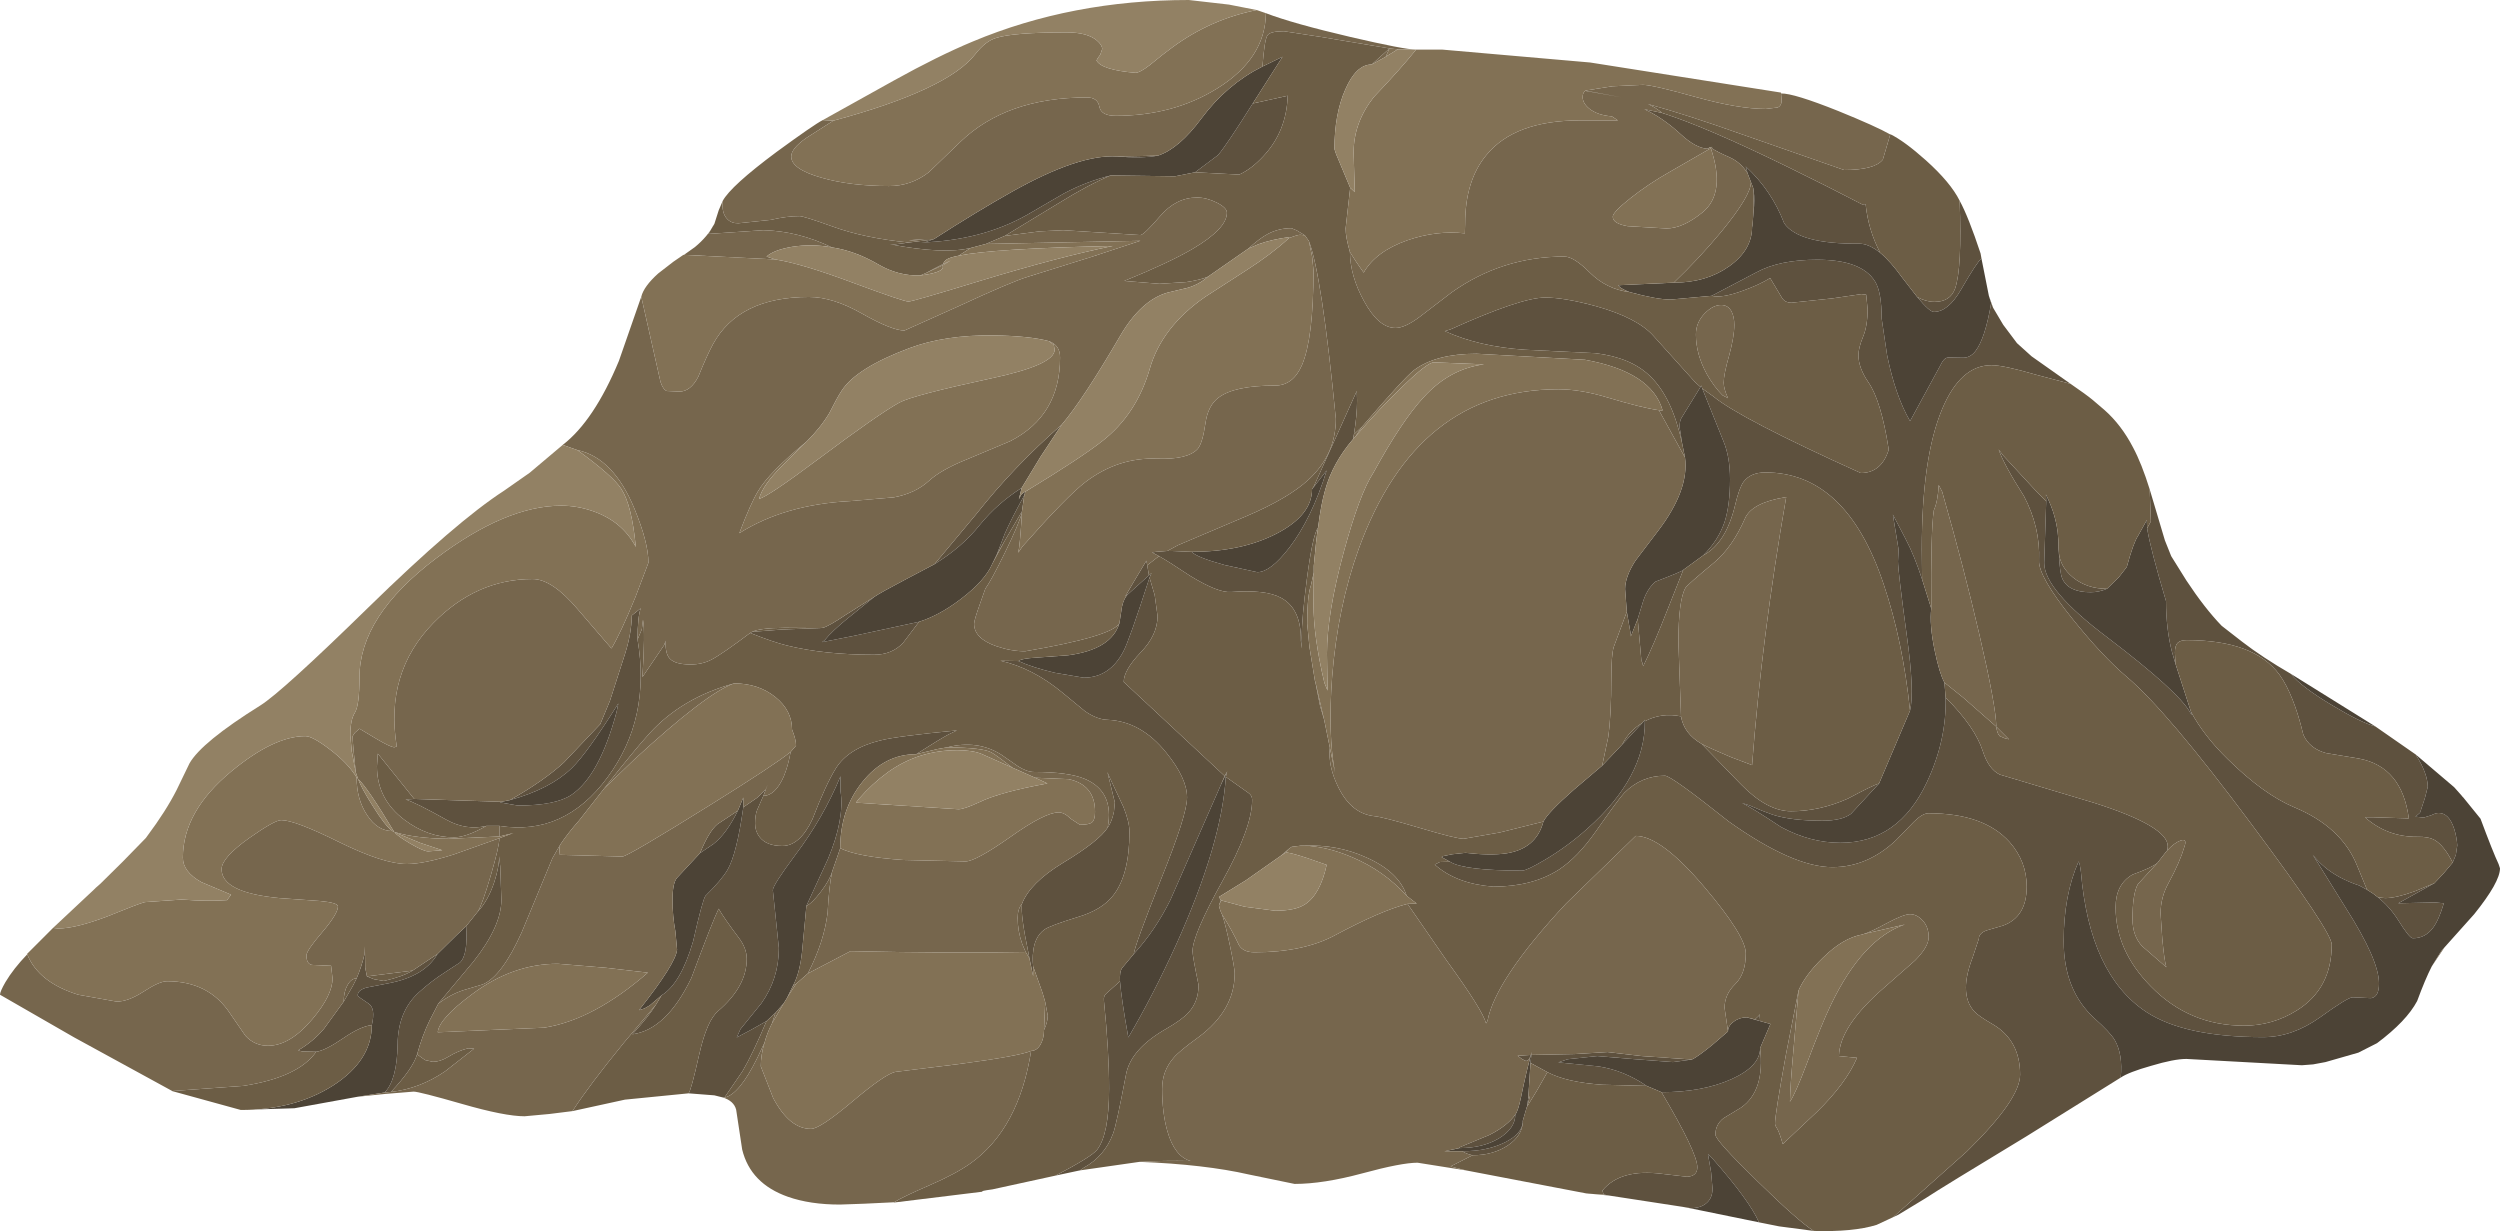 <?xml version="1.0" encoding="UTF-8" standalone="no"?>
<svg xmlns:xlink="http://www.w3.org/1999/xlink" height="214.75px" width="436.05px" xmlns="http://www.w3.org/2000/svg">
  <g transform="matrix(1.0, 0.0, 0.0, 1.0, 0.0, 0.0)">
    <use height="214.75" transform="matrix(1.0, 0.0, 0.0, 1.0, 0.0, 0.0)" width="436.05" xlink:href="#shape0"/>
  </g>
  <defs>
    <g id="shape0" transform="matrix(1.0, 0.0, 0.0, 1.0, 0.0, 0.0)">
      <path d="M414.3 126.7 L421.35 131.6 Q423.45 134.95 423.45 137.25 L422.95 139.2 422.1 141.75 421.3 142.45 422.75 142.6 424.05 142.2 Q424.85 141.8 425.35 141.8 427.15 141.8 428.05 144.55 428.5 145.95 428.6 147.45 L428.35 149.1 427.8 150.45 Q426.3 147.5 424.7 146.55 423.6 145.9 421.6 145.95 416.4 146.0 412.5 142.55 L414.0 142.55 420.15 142.75 Q418.95 133.7 411.4 132.3 L405.7 131.35 Q402.8 130.55 401.75 128.15 400.05 121.1 397.6 117.7 393.2 111.65 381.4 111.65 380.3 111.65 379.8 112.15 379.35 112.65 379.35 113.8 L379.45 115.8 378.85 113.75 Q377.8 109.75 377.8 104.85 375.05 95.65 374.5 92.15 L375.15 90.95 374.95 85.35 377.6 94.25 378.7 97.0 381.35 101.25 Q384.55 106.1 387.5 109.15 L391.1 111.95 Q394.6 114.65 399.6 117.55 401.3 119.75 406.75 123.0 411.8 126.05 414.3 126.7 M369.9 187.95 L353.45 198.2 Q338.65 207.15 335.85 209.0 L331.15 211.85 330.2 212.3 343.05 200.85 Q352.35 191.75 352.35 187.45 352.35 181.5 347.65 178.7 345.05 177.2 344.4 176.45 342.9 174.9 342.9 172.25 342.9 170.05 344.05 167.05 L345.15 163.75 Q345.15 162.8 346.45 162.3 L349.35 161.45 Q353.5 159.95 353.5 154.65 353.5 150.25 350.5 146.85 346.0 141.85 336.35 141.85 335.35 141.85 333.85 143.3 L330.7 146.55 Q325.7 151.25 319.6 151.25 312.75 151.25 301.55 143.3 291.5 135.3 290.4 135.3 286.3 135.3 283.3 138.3 282.35 139.3 278.35 145.0 275.2 149.5 271.95 151.65 267.3 154.65 260.45 154.65 254.0 154.15 250.25 150.8 L251.15 150.35 252.9 150.3 Q255.3 151.85 265.5 151.85 266.3 151.85 269.5 149.95 273.45 147.6 276.85 144.55 286.95 135.6 286.9 125.8 289.8 124.25 293.2 124.95 293.7 127.95 296.8 129.75 L303.7 136.85 Q308.25 141.5 312.4 141.5 317.35 141.5 322.3 139.3 326.7 136.95 327.75 136.65 L322.85 141.95 Q321.25 143.15 317.85 143.15 312.45 143.15 309.2 142.1 307.45 141.5 305.2 140.5 L303.85 140.05 Q305.75 141.0 310.65 144.25 315.75 147.0 321.0 147.0 331.15 147.0 336.1 136.4 339.55 129.05 339.35 121.65 344.5 126.8 345.85 131.05 346.85 134.15 348.8 135.1 L365.15 140.0 Q378.1 144.1 378.1 147.6 L378.05 148.3 377.9 148.45 376.3 150.5 Q375.4 151.3 371.95 152.55 369.0 154.25 369.0 158.25 369.0 165.8 375.15 172.05 381.85 178.9 391.4 178.9 396.35 178.9 400.6 176.25 406.7 172.45 406.7 164.75 406.7 162.5 392.7 143.75 378.05 124.05 370.95 118.05 366.65 114.4 361.45 107.9 355.5 100.5 355.65 97.75 355.9 92.0 353.0 86.5 349.55 81.1 348.6 78.4 L349.4 79.45 354.9 85.4 356.9 87.45 356.55 98.2 Q356.55 102.9 367.6 111.2 380.1 120.7 382.05 124.35 L382.3 124.7 382.15 124.15 Q384.4 128.35 388.55 132.4 394.8 138.55 400.15 140.8 408.45 144.25 411.15 151.05 L412.8 155.05 412.95 155.25 411.5 154.45 Q409.8 153.9 408.1 153.0 405.25 151.45 403.4 149.1 L409.15 158.35 Q414.95 167.45 414.95 171.55 414.95 173.9 413.55 174.1 L410.35 173.95 Q409.5 173.95 404.65 177.45 399.8 180.9 394.75 180.9 381.05 180.9 374.35 176.5 364.45 169.95 362.95 152.05 L362.75 150.8 362.55 150.25 Q359.95 156.15 359.95 164.15 359.95 172.75 365.35 177.65 368.05 180.05 368.85 181.4 370.3 183.9 369.9 187.95 M316.35 214.7 L310.3 213.9 306.8 213.2 Q305.2 209.5 298.85 202.25 L297.9 201.3 298.45 204.45 298.7 207.3 Q298.7 209.1 297.45 210.0 296.35 210.8 294.7 210.7 L293.5 210.5 280.8 208.55 279.7 208.35 279.5 207.65 Q282.65 203.8 289.95 204.75 L294.25 205.25 Q296.05 205.15 296.05 203.6 296.05 201.05 289.8 190.5 296.9 190.5 301.95 188.25 307.0 186.0 307.0 182.8 307.85 190.3 303.65 193.2 L300.6 195.05 Q299.2 196.15 299.2 197.9 299.2 198.9 306.5 206.0 313.65 213.0 316.35 214.7 M188.3 204.15 L184.1 205.05 Q190.35 201.8 191.35 200.55 193.45 197.85 193.45 189.9 193.45 183.4 192.55 174.55 192.45 173.7 192.95 173.3 L195.35 171.15 Q195.6 174.25 196.8 180.95 201.1 173.65 205.15 164.75 213.1 147.1 213.8 135.5 L217.75 138.3 Q218.4 138.75 218.4 139.5 218.4 144.35 213.2 153.7 208.0 163.1 208.0 165.9 208.0 166.75 209.05 171.8 209.05 174.7 207.3 176.6 206.25 177.8 203.4 179.45 197.25 182.95 196.4 187.4 194.75 196.1 194.15 197.7 192.7 201.65 189.0 203.7 L188.35 204.15 188.3 204.15 M126.0 191.4 L124.6 191.05 120.1 190.7 Q120.55 190.2 121.95 183.95 123.3 178.0 125.25 176.35 130.25 172.05 130.25 167.25 130.25 165.4 128.85 163.55 126.25 160.1 125.35 158.5 124.3 160.6 120.6 170.55 116.25 179.6 110.3 180.4 113.1 177.35 114.4 175.25 L115.4 173.6 Q118.75 171.55 120.9 164.15 122.55 156.9 123.05 156.25 125.85 153.5 126.9 151.7 128.5 148.95 129.65 140.8 L132.05 139.15 133.55 137.7 133.9 136.85 133.15 138.8 132.05 141.3 Q131.7 142.2 131.7 143.65 131.7 144.95 132.45 145.95 133.65 147.55 136.45 147.55 139.5 147.55 141.7 142.9 144.05 136.8 145.8 134.0 148.0 130.5 153.55 129.15 156.5 128.4 166.9 127.4 L165.45 128.1 Q163.85 128.95 159.8 131.55 154.3 131.55 150.45 136.35 146.55 141.15 146.55 147.95 L145.95 149.7 145.2 151.85 145.2 151.9 145.15 152.0 Q144.75 153.45 143.2 155.5 141.6 157.6 140.65 158.0 L144.4 149.85 Q147.35 142.85 146.6 137.95 L146.6 135.4 Q143.6 142.65 138.7 149.15 134.8 154.4 134.8 155.25 L135.85 165.35 Q135.85 170.7 132.8 175.0 L129.15 179.5 128.5 180.95 130.95 179.65 133.7 178.1 Q131.25 183.9 129.5 186.85 L126.35 191.45 126.0 191.4 M341.8 35.0 Q343.35 37.85 345.45 44.2 L345.6 45.05 345.6 45.1 Q344.85 45.65 342.05 50.5 339.8 54.4 337.3 54.4 336.55 54.4 334.4 51.8 335.9 52.65 337.4 52.65 340.15 52.65 341.0 50.35 342.25 46.85 341.8 35.0 M347.65 53.7 L349.4 56.65 351.8 59.85 354.35 62.15 361.15 66.95 355.1 65.35 Q349.45 63.7 347.35 63.7 341.95 63.7 338.75 71.35 335.2 79.8 335.2 95.75 L335.25 101.05 Q333.95 97.0 332.35 93.95 L330.15 89.75 331.15 95.85 331.05 97.9 Q331.05 99.55 332.6 110.95 333.95 120.65 333.15 123.95 331.9 111.85 328.55 101.9 322.05 82.4 307.9 82.4 305.35 82.4 304.1 84.05 303.35 85.1 302.65 88.05 301.05 94.75 297.1 96.85 299.7 94.25 300.8 91.05 301.75 88.1 301.75 83.6 301.75 79.7 300.6 76.95 L296.9 67.75 298.85 69.15 Q303.5 73.0 324.55 82.5 328.1 82.5 329.4 78.55 L329.4 78.2 Q328.1 69.9 325.9 66.7 324.15 64.15 324.15 61.95 324.15 60.7 324.95 58.75 325.75 56.85 325.75 53.9 L325.5 51.4 324.65 51.3 319.55 52.05 312.45 52.8 Q311.45 52.8 310.9 52.1 L308.75 48.5 Q306.8 49.7 304.0 50.7 300.35 52.05 298.55 51.6 L306.35 47.5 Q310.4 45.3 316.95 45.3 324.7 45.3 327.05 49.1 328.2 50.95 328.2 55.55 L329.15 61.95 Q330.6 69.05 333.15 73.45 L338.75 63.15 Q339.2 62.4 339.8 62.35 L342.4 62.4 Q343.65 62.4 344.55 61.25 346.25 59.05 347.3 52.85 L347.65 53.7 M367.5 102.7 Q366.05 103.3 364.65 103.3 360.75 103.3 359.7 100.9 359.25 99.9 359.1 96.3 359.3 98.85 361.55 100.7 364.0 102.7 367.5 102.7 M414.75 156.5 L416.0 156.65 Q417.9 156.65 421.2 155.45 L424.6 154.05 418.3 157.55 424.7 157.4 426.25 157.55 Q425.4 160.45 424.35 161.85 423.0 163.65 420.85 163.65 420.25 163.65 418.3 160.5 416.85 158.2 414.75 156.5 M55.15 183.45 L52.75 183.4 52.0 183.2 Q54.65 181.65 56.5 179.45 L59.95 174.7 61.55 171.95 62.2 170.65 Q63.1 168.55 63.6 166.35 L63.65 165.05 63.7 168.8 64.0 170.3 65.25 170.8 66.95 171.1 Q70.25 170.35 71.95 169.3 L76.3 166.4 Q74.05 170.3 67.8 171.5 L63.95 172.25 Q62.35 172.7 62.4 173.65 62.45 173.85 64.3 175.05 65.55 175.9 64.85 178.8 62.9 179.0 59.85 181.1 56.7 183.25 55.15 183.45 M81.3 161.55 L83.3 159.05 Q85.15 157.1 86.25 153.75 87.1 151.05 87.05 149.35 L87.25 151.1 87.45 156.95 Q87.45 161.55 82.55 167.75 L76.45 175.05 74.95 177.95 Q73.6 180.75 72.75 183.9 72.0 186.4 68.2 190.45 L67.1 190.55 Q69.25 188.3 69.35 182.2 69.4 176.35 73.1 173.05 75.25 171.1 77.6 169.6 L80.2 167.9 Q81.65 166.6 81.3 161.55 M297.8 25.95 Q295.75 25.8 293.25 23.5 290.0 20.5 286.8 19.05 L289.9 19.7 Q297.5 22.1 311.9 29.15 319.05 32.65 324.8 35.65 L325.4 35.6 Q325.85 40.1 327.95 44.1 325.95 42.5 324.3 42.5 313.75 42.6 311.2 38.95 309.0 33.2 304.5 29.05 L304.8 30.2 Q303.6 28.3 301.7 27.45 299.3 26.4 298.5 25.8 298.85 25.5 298.4 25.7 L298.3 25.65 297.8 25.95 M218.5 18.05 L224.6 16.7 Q224.4 22.95 220.3 27.3 218.25 29.5 216.15 30.45 L208.45 30.05 212.45 27.05 Q213.95 25.3 218.5 18.05 M193.75 30.6 Q189.95 32.15 184.55 35.5 L175.25 41.15 171.95 42.55 169.3 43.25 Q164.5 44.4 155.25 42.6 L155.9 42.65 158.55 42.3 160.45 42.05 162.6 41.8 161.55 42.2 160.65 42.3 Q171.2 41.95 179.1 37.5 L185.55 33.75 Q189.5 31.65 193.75 30.6 M203.6 96.1 L204.35 96.1 207.85 96.25 Q208.7 97.2 213.6 98.55 L219.3 99.8 Q221.6 99.8 224.9 95.5 228.8 90.4 231.4 82.05 L229.45 84.55 229.15 84.85 236.65 68.2 236.7 69.85 Q236.7 72.45 236.15 75.75 L236.0 76.6 Q232.45 80.75 231.15 85.4 230.4 87.95 229.9 92.0 228.95 93.3 227.95 100.95 227.05 107.8 227.05 111.2 L227.1 113.1 226.9 111.8 Q227.0 106.15 223.4 104.25 220.7 102.8 214.75 103.25 212.5 103.45 207.6 100.45 204.0 98.05 202.15 97.0 L200.95 96.35 201.65 96.25 203.6 96.1 M293.4 77.35 Q291.65 69.3 287.85 65.65 284.5 62.35 278.25 61.6 L265.95 61.0 Q257.9 60.45 252.0 57.75 L253.0 57.45 Q265.3 51.9 269.5 51.9 272.85 51.9 278.35 53.4 285.65 55.45 288.45 58.65 L295.7 66.7 296.6 67.5 293.25 72.95 Q292.95 73.5 292.95 74.45 L293.4 77.35 M201.95 27.15 Q199.2 27.65 194.85 27.3 L201.95 27.15 M196.8 103.6 L196.25 104.05 197.65 101.65 199.95 97.8 200.1 98.6 200.4 100.35 196.8 103.6 M305.65 39.4 Q305.9 37.5 305.8 32.8 306.05 33.95 305.95 35.95 L305.65 39.4 M185.2 74.05 L181.5 79.65 178.2 85.1 Q174.0 87.75 170.9 91.55 167.85 95.4 163.0 98.4 L170.3 89.65 Q176.8 81.4 185.2 74.05 M178.65 86.4 L178.25 89.2 175.2 94.4 173.85 96.75 175.25 93.1 Q176.3 90.7 178.65 86.4 M200.5 100.75 L201.4 103.8 201.9 107.45 Q201.9 110.75 198.95 113.8 196.0 116.9 196.0 118.95 L213.6 135.35 212.9 137.0 204.15 156.95 Q201.5 162.3 197.75 166.4 197.95 164.85 202.55 153.25 207.05 142.1 207.05 139.1 207.05 135.75 203.4 131.25 199.0 125.8 193.2 125.55 191.35 125.5 189.25 124.05 L185.3 120.8 Q180.1 116.5 174.5 115.25 L177.65 115.3 Q180.0 116.4 184.0 117.35 L189.0 118.2 Q193.55 118.2 195.95 113.6 196.95 111.75 200.5 100.75 M152.5 104.1 L147.8 107.9 Q145.1 110.1 143.85 111.65 L143.4 112.0 148.95 110.9 160.3 108.45 157.5 112.15 Q155.55 114.2 152.45 114.2 143.8 114.2 137.3 112.6 134.85 112.0 130.85 110.4 L131.2 110.2 136.45 109.8 143.05 109.55 143.55 109.5 Q144.6 109.2 147.5 107.25 L152.5 104.1 M193.2 144.35 Q193.95 143.3 194.3 141.55 L194.45 139.95 193.15 134.65 193.45 135.4 195.95 140.75 Q197.0 143.4 197.0 145.05 197.0 152.6 194.15 156.2 192.2 158.7 188.0 159.95 183.1 161.45 182.15 162.15 180.45 163.4 180.2 166.05 180.05 167.15 180.2 168.55 L180.2 170.25 179.55 167.15 179.35 166.05 Q178.0 159.6 178.25 157.65 179.65 154.0 185.4 150.5 191.7 146.7 193.2 144.35 M88.95 139.55 Q94.85 136.2 98.35 133.0 L104.7 126.3 106.4 122.2 109.05 113.95 Q110.15 110.45 110.2 107.35 L111.75 106.1 Q111.2 107.65 111.2 111.55 113.55 125.35 105.95 135.6 98.4 145.85 87.1 144.05 L84.85 144.05 Q81.35 144.9 77.9 143.0 72.45 139.95 70.75 139.45 L72.25 139.35 87.45 139.85 87.2 139.95 90.3 140.5 Q96.9 140.5 99.65 138.65 104.55 135.35 107.55 124.15 L107.85 122.7 Q102.35 131.45 99.75 133.95 96.0 137.6 88.95 139.55 M122.1 148.8 Q123.65 145.0 125.15 143.75 L128.7 141.4 Q126.7 145.45 124.45 147.2 L122.1 148.8 M307.0 178.1 L306.1 177.8 306.75 177.2 306.9 176.9 307.0 178.1 M285.65 107.95 L286.65 104.7 Q287.25 102.95 288.4 101.75 L288.75 101.45 Q293.35 99.7 293.6 99.4 L291.0 105.95 Q288.4 112.6 286.6 116.2 L286.4 115.4 286.3 115.3 285.65 107.95 M282.95 129.85 Q284.15 127.45 286.45 126.1 L282.95 129.85 M287.2 189.4 L279.45 189.2 Q273.15 188.75 269.9 187.0 L266.95 185.4 267.1 184.0 274.65 183.85 280.4 183.5 286.35 184.2 295.1 184.8 291.8 185.25 285.2 184.75 278.6 184.2 273.45 184.75 271.8 185.3 278.8 186.0 Q283.25 186.7 287.2 189.4 M265.6 195.8 Q265.45 198.1 263.05 199.75 260.45 201.5 256.85 201.5 255.85 201.3 255.05 200.8 259.4 200.8 262.5 199.25 265.4 197.8 265.6 195.8 M265.45 184.7 L264.7 184.15 267.0 184.0 Q266.65 185.25 266.0 185.0 L265.45 184.7 M266.55 191.6 L266.85 191.2 266.35 193.0 266.55 191.6 M254.55 200.25 L254.5 200.15 259.8 197.95 Q262.95 196.35 264.3 194.4 264.3 196.8 261.45 198.55 258.6 200.25 254.55 200.25" fill="#5e513e" fill-rule="evenodd" stroke="none"/>
      <path d="M414.3 126.7 Q411.8 126.05 406.75 123.0 401.3 119.75 399.6 117.55 L414.3 126.7 M374.5 92.15 Q375.05 95.65 377.8 104.85 377.8 109.75 378.85 113.75 L379.45 115.8 382.15 124.15 382.3 124.7 382.05 124.35 Q380.1 120.7 367.6 111.2 356.55 102.9 356.55 98.2 L356.9 87.45 356.85 86.25 Q357.9 88.4 358.35 90.1 359.1 92.75 359.05 95.75 L359.1 96.3 Q359.25 99.9 359.7 100.9 360.75 103.3 364.65 103.3 366.05 103.3 367.5 102.7 L369.55 100.7 370.95 98.9 Q372.15 94.55 372.9 93.5 L374.45 90.7 374.5 92.15 M427.8 150.45 L428.35 149.1 428.6 147.45 Q428.5 145.95 428.05 144.55 427.15 141.8 425.35 141.8 424.85 141.8 424.05 142.2 L422.75 142.6 421.3 142.45 422.1 141.75 422.95 139.2 423.45 137.25 Q423.45 134.95 421.35 131.6 L428.05 137.3 429.3 138.7 429.5 138.95 429.65 139.1 432.65 142.8 Q434.85 148.7 435.8 150.7 L436.05 151.45 Q436.05 153.85 431.55 159.45 L426.45 165.15 426.4 165.2 425.8 165.9 424.15 168.55 Q423.0 170.8 421.6 174.6 419.75 178.1 414.6 181.95 L411.35 183.6 405.6 185.25 403.45 185.65 401.5 185.8 381.35 184.7 Q379.2 184.7 375.2 185.9 371.3 187.0 369.9 187.95 370.3 183.9 368.85 181.4 368.05 180.05 365.35 177.65 359.95 172.75 359.95 164.15 359.95 156.15 362.55 150.25 L362.75 150.8 362.95 152.05 Q364.45 169.95 374.35 176.5 381.05 180.9 394.75 180.9 399.8 180.9 404.65 177.45 409.5 173.95 410.35 173.95 L413.55 174.1 Q414.95 173.9 414.95 171.55 414.95 167.45 409.15 158.35 L403.4 149.1 Q405.25 151.45 408.1 153.0 409.8 153.9 411.5 154.45 L412.95 155.25 Q413.9 155.8 414.75 156.5 416.85 158.2 418.3 160.5 420.25 163.65 420.85 163.65 423.0 163.65 424.35 161.85 425.4 160.45 426.25 157.55 L424.7 157.4 418.3 157.55 424.6 154.05 426.2 152.35 427.8 150.45 M306.8 213.2 L296.3 211.05 294.7 210.7 Q296.35 210.8 297.45 210.0 298.7 209.1 298.7 207.3 L298.45 204.45 297.9 201.3 298.85 202.25 Q305.2 209.5 306.8 213.2 M62.35 191.3 L51.35 193.3 42.0 193.6 Q51.45 193.6 58.15 189.3 64.85 184.95 64.85 178.8 65.55 175.9 64.3 175.05 62.45 173.85 62.4 173.65 62.35 172.7 63.95 172.25 L67.8 171.5 Q74.05 170.3 76.3 166.4 L79.6 163.15 81.3 161.55 Q81.65 166.6 80.2 167.9 L77.6 169.6 Q75.25 171.1 73.1 173.05 69.4 176.35 69.35 182.2 69.25 188.3 67.1 190.55 L62.35 191.3 M345.6 45.05 L346.9 51.6 347.3 52.85 Q346.25 59.05 344.55 61.25 343.65 62.4 342.4 62.4 L339.8 62.35 Q339.2 62.4 338.75 63.15 L333.15 73.45 Q330.6 69.05 329.15 61.95 L328.2 55.55 Q328.2 50.95 327.05 49.1 324.7 45.3 316.95 45.3 310.4 45.3 306.35 47.5 L298.55 51.6 291.4 52.25 Q289.0 52.25 284.25 50.95 283.05 50.5 282.5 50.05 L282.25 49.75 291.95 49.3 Q297.6 49.3 301.6 46.45 305.6 43.6 305.6 39.6 L305.65 39.4 305.95 35.95 Q306.05 33.95 305.8 32.8 L305.4 31.75 304.8 30.2 304.5 29.05 Q309.0 33.2 311.2 38.95 313.75 42.6 324.3 42.5 325.95 42.5 327.95 44.1 329.75 45.6 331.8 48.45 L334.4 51.8 Q336.55 54.4 337.3 54.4 339.8 54.4 342.05 50.5 344.85 45.65 345.6 45.1 L345.6 45.05 M339.35 121.65 Q339.55 129.05 336.1 136.4 331.15 147.0 321.0 147.0 315.75 147.0 310.65 144.25 305.75 141.0 303.85 140.05 L305.2 140.5 Q307.45 141.5 309.2 142.1 312.45 143.15 317.85 143.15 321.25 143.15 322.85 141.95 L327.75 136.65 333.15 123.95 Q333.95 120.65 332.6 110.95 331.05 99.55 331.05 97.9 L331.15 95.85 330.15 89.75 332.35 93.95 Q333.95 97.0 335.25 101.05 L336.85 106.15 Q336.5 108.9 337.45 113.5 338.3 117.55 339.15 119.05 L339.35 121.65 M286.9 125.8 Q286.95 135.6 276.85 144.55 273.45 147.6 269.5 149.95 266.3 151.85 265.5 151.85 255.3 151.85 252.9 150.3 L251.45 149.5 251.6 149.35 253.3 149.0 255.6 148.75 Q259.9 149.25 262.7 148.85 267.95 148.05 269.2 143.3 269.95 141.75 274.5 137.75 L279.45 133.55 282.95 129.85 286.45 126.1 286.9 125.55 286.9 125.8 M218.5 18.05 Q213.95 25.3 212.45 27.05 L208.45 30.05 204.95 30.75 193.75 30.6 Q189.5 31.65 185.55 33.75 L179.1 37.5 Q171.2 41.95 160.65 42.3 L161.55 42.2 162.6 41.8 162.9 41.7 Q170.35 36.9 176.5 33.45 188.25 26.85 194.85 27.3 199.2 27.65 201.95 27.15 205.65 25.95 209.6 20.6 214.0 14.7 220.2 11.6 L223.7 9.9 218.5 18.05 M207.85 96.25 Q216.55 96.25 222.7 93.05 228.85 89.85 228.85 85.3 L229.45 84.55 231.4 82.05 Q228.8 90.4 224.9 95.5 221.6 99.8 219.3 99.8 L213.6 98.55 Q208.7 97.2 207.85 96.25 M293.9 79.8 L293.75 79.05 293.4 77.35 292.95 74.45 Q292.95 73.5 293.25 72.95 L296.6 67.5 296.75 67.25 296.9 67.75 300.6 76.95 Q301.75 79.7 301.75 83.6 301.75 88.1 300.8 91.05 299.7 94.25 297.1 96.85 L293.6 99.4 Q293.35 99.7 288.75 101.45 L288.4 101.75 Q287.25 102.95 286.65 104.7 L285.65 107.95 284.45 111.0 284.45 110.7 283.75 106.7 283.45 102.75 Q283.45 100.6 285.25 97.8 L289.2 92.6 Q294.65 85.45 293.9 79.8 M195.25 108.7 L195.7 105.8 Q196.05 104.25 196.8 103.6 L200.4 100.35 200.85 99.95 200.5 100.75 Q196.95 111.75 195.95 113.6 193.55 118.2 189.0 118.2 L184.0 117.35 Q180.0 116.4 177.65 115.3 178.15 114.85 180.8 114.7 L186.25 114.3 Q193.85 113.3 195.25 108.7 M178.2 85.1 L177.7 87.1 178.0 86.5 Q178.1 86.15 178.85 85.75 L178.65 86.4 Q176.3 90.7 175.25 93.1 L173.85 96.75 173.05 98.4 Q171.8 101.25 167.7 104.4 163.85 107.35 160.3 108.45 L148.95 110.9 143.4 112.0 143.85 111.65 Q145.1 110.1 147.8 107.9 L152.5 104.1 Q153.5 103.4 158.35 100.85 L163.0 98.4 Q167.85 95.4 170.9 91.55 174.0 87.75 178.2 85.1 M197.75 166.4 Q201.5 162.3 204.15 156.95 L212.9 137.0 214.05 134.55 214.1 134.35 213.8 135.5 Q213.1 147.1 205.15 164.75 201.1 173.65 196.8 180.95 195.6 174.25 195.35 171.15 195.25 169.45 195.75 168.8 L197.75 166.4 M133.7 178.1 L130.95 179.65 128.5 180.95 129.15 179.5 132.8 175.0 Q135.85 170.7 135.85 165.35 L134.8 155.25 Q134.8 154.4 138.7 149.15 143.6 142.65 146.6 135.4 L146.6 137.95 Q147.35 142.85 144.4 149.85 L140.65 158.0 139.9 165.95 Q139.5 169.75 138.3 171.95 L137.3 174.0 137.25 174.1 136.7 175.0 135.25 176.65 133.7 178.1 M88.95 139.55 Q96.0 137.6 99.75 133.95 102.35 131.45 107.85 122.7 L107.55 124.15 Q104.55 135.35 99.65 138.65 96.9 140.5 90.3 140.5 L87.2 139.95 87.45 139.85 88.95 139.55 M128.7 141.4 L129.65 139.1 129.65 140.8 Q128.5 148.95 126.9 151.7 125.85 153.5 123.05 156.25 122.55 156.9 120.9 164.15 118.75 171.55 115.4 173.6 L113.35 175.35 112.4 175.9 111.45 176.2 Q117.85 168.1 118.1 165.65 L117.8 162.45 Q117.3 159.75 117.3 157.0 117.3 154.0 118.1 153.1 L122.1 148.8 124.45 147.2 Q126.7 145.45 128.7 141.4 M295.1 184.8 Q296.0 184.4 298.55 182.35 L301.4 179.9 Q301.4 178.9 302.4 178.2 303.35 177.45 304.7 177.45 L307.0 178.1 308.8 178.6 307.0 182.8 Q307.0 186.0 301.95 188.25 296.9 190.5 289.8 190.5 L287.2 189.4 Q283.25 186.7 278.8 186.0 L271.8 185.3 273.45 184.75 278.6 184.2 285.2 184.75 291.8 185.25 295.1 184.8 M267.1 184.0 L266.95 185.4 266.55 191.6 266.35 193.0 266.3 193.1 265.6 195.5 265.6 195.8 Q265.4 197.8 262.5 199.25 259.4 200.8 255.05 200.8 L251.95 200.8 254.55 200.25 Q258.6 200.25 261.45 198.55 264.3 196.8 264.3 194.4 264.8 193.75 265.3 191.35 266.2 187.0 267.15 183.5 L267.1 184.0" fill="#4c4336" fill-rule="evenodd" stroke="none"/>
      <path d="M374.95 85.35 L375.15 90.95 374.5 92.15 374.45 90.7 372.9 93.5 Q372.15 94.55 370.95 98.9 L369.55 100.7 367.5 102.7 Q364.0 102.7 361.55 100.7 359.3 98.85 359.1 96.3 L359.05 95.75 Q359.1 92.75 358.35 90.1 357.9 88.4 356.85 86.25 L356.9 87.45 354.9 85.4 349.4 79.45 348.6 78.4 Q349.55 81.1 353.0 86.5 355.9 92.0 355.65 97.75 355.5 100.5 361.45 107.9 366.65 114.4 370.95 118.05 378.05 124.05 392.7 143.75 406.7 162.5 406.7 164.75 406.7 172.45 400.6 176.25 396.35 178.9 391.4 178.9 381.85 178.9 375.15 172.05 369.0 165.8 369.0 158.25 369.0 154.25 371.95 152.55 375.4 151.3 376.3 150.5 L372.9 154.2 Q371.95 155.85 371.95 160.3 371.95 163.25 373.65 165.05 L377.85 168.7 Q377.5 167.5 377.15 163.75 L376.85 159.35 Q376.85 156.5 378.25 154.0 380.25 150.3 381.0 147.7 381.55 146.2 380.35 146.6 379.25 147.0 378.05 148.3 L378.1 147.6 Q378.1 144.1 365.15 140.0 L348.8 135.1 Q346.85 134.15 345.85 131.05 344.5 126.8 339.35 121.65 L339.15 119.05 342.45 121.7 348.2 126.75 Q348.15 123.2 345.25 110.7 342.5 98.85 338.75 85.75 L338.15 84.6 Q338.0 87.45 337.3 89.0 336.75 92.45 336.85 106.15 L335.25 101.05 335.2 95.75 Q335.2 79.8 338.75 71.35 341.95 63.7 347.35 63.7 349.45 63.7 355.1 65.35 L361.15 66.95 Q363.85 68.8 365.0 69.75 L367.05 71.5 Q370.0 74.1 372.05 78.05 373.55 80.85 374.95 85.35 M379.45 115.8 L379.35 113.8 Q379.35 112.65 379.8 112.15 380.3 111.65 381.4 111.65 393.2 111.65 397.6 117.7 400.05 121.1 401.75 128.15 402.8 130.55 405.7 131.35 L411.4 132.3 Q418.95 133.7 420.15 142.75 L414.0 142.55 412.5 142.55 Q416.4 146.0 421.6 145.95 423.6 145.9 424.7 146.55 426.3 147.5 427.8 150.45 L426.2 152.35 424.6 154.05 421.2 155.45 Q417.9 156.65 416.0 156.65 L414.75 156.5 Q413.9 155.8 412.95 155.25 L412.8 155.05 411.15 151.05 Q408.45 144.25 400.15 140.8 394.8 138.55 388.55 132.4 384.4 128.35 382.15 124.15 L379.45 115.8 M330.2 212.3 L327.3 213.65 Q323.25 214.9 316.35 214.7 313.65 213.0 306.5 206.0 299.2 198.9 299.2 197.9 299.2 196.15 300.6 195.05 L303.65 193.2 Q307.85 190.3 307.0 182.8 L308.8 178.6 307.0 178.1 306.9 176.9 306.75 177.2 306.1 177.8 304.7 177.45 Q303.35 177.45 302.4 178.2 301.4 178.9 301.4 179.9 L300.8 175.8 Q300.8 173.45 302.65 171.65 304.5 169.85 304.5 166.3 304.5 163.25 297.35 154.8 289.75 145.8 285.3 145.8 L273.15 157.6 Q260.85 170.8 259.45 178.05 L259.2 178.5 Q258.65 176.25 252.3 167.5 L245.5 157.65 247.1 157.6 245.35 156.25 Q244.05 152.1 238.3 149.55 233.25 147.25 227.4 147.5 L226.9 147.5 225.3 147.7 224.75 148.1 223.35 149.3 217.3 153.55 212.6 156.45 212.95 157.0 212.6 157.9 Q212.8 158.85 213.15 159.5 213.75 161.2 214.55 165.05 215.35 168.85 215.35 169.8 215.35 176.2 209.05 180.9 205.65 183.35 204.7 184.5 202.7 186.8 202.7 189.9 202.7 194.1 203.6 197.25 204.85 201.7 207.65 202.5 203.05 202.4 198.75 202.65 L188.3 204.15 188.35 204.15 189.0 203.7 Q192.7 201.65 194.15 197.7 194.75 196.1 196.4 187.4 197.25 182.95 203.4 179.45 206.25 177.8 207.3 176.6 209.05 174.7 209.05 171.8 208.0 166.75 208.0 165.9 208.0 163.1 213.2 153.7 218.4 144.35 218.4 139.5 218.4 138.75 217.75 138.3 L213.8 135.5 214.1 134.35 214.05 134.55 213.6 135.35 196.0 118.95 Q196.0 116.9 198.95 113.8 201.9 110.75 201.9 107.45 L201.4 103.8 200.5 100.75 200.85 99.95 200.4 100.35 200.1 98.6 202.15 97.0 Q204.0 98.05 207.6 100.45 212.5 103.45 214.75 103.25 220.7 102.8 223.4 104.25 227.0 106.15 226.9 111.8 L227.1 113.1 227.05 111.2 Q227.05 107.8 227.95 100.95 228.95 93.3 229.9 92.0 229.55 94.1 229.15 98.7 L229.15 99.85 228.65 102.1 Q228.0 103.9 228.0 108.8 L228.4 112.9 229.35 118.75 229.4 118.85 230.25 123.15 230.95 125.5 231.95 130.4 Q231.6 133.7 233.5 137.45 235.75 141.9 239.65 142.35 241.25 142.5 247.8 144.45 254.0 146.3 255.3 146.3 L261.6 145.2 269.2 143.3 Q267.95 148.05 262.7 148.85 259.9 149.25 255.6 148.75 L253.3 149.0 251.6 149.35 251.45 149.5 252.9 150.3 251.15 150.35 250.25 150.8 Q254.0 154.15 260.45 154.65 267.3 154.65 271.95 151.65 275.2 149.5 278.35 145.0 282.35 139.3 283.3 138.3 286.3 135.3 290.4 135.3 291.5 135.3 301.55 143.3 312.75 151.25 319.6 151.25 325.7 151.25 330.7 146.55 L333.85 143.3 Q335.35 141.85 336.35 141.85 346.0 141.85 350.5 146.85 353.5 150.25 353.5 154.65 353.5 159.95 349.35 161.45 L346.45 162.3 Q345.15 162.8 345.15 163.75 L344.05 167.05 Q342.9 170.05 342.9 172.25 342.9 174.9 344.4 176.45 345.05 177.2 347.65 178.7 352.35 181.5 352.35 187.45 352.35 191.75 343.05 200.85 L330.2 212.3 M277.8 208.25 L277.15 208.2 276.65 208.15 255.75 204.15 253.0 203.45 256.85 201.5 Q260.45 201.5 263.05 199.75 265.45 198.1 265.6 195.8 L265.6 195.5 266.3 193.1 268.05 190.25 269.9 187.0 Q273.15 188.75 279.45 189.2 L287.2 189.4 289.8 190.5 Q296.05 201.05 296.05 203.6 296.05 205.15 294.25 205.25 L289.95 204.75 Q282.65 203.8 279.5 207.65 L279.7 208.35 277.8 208.25 M184.1 205.05 L173.1 207.45 Q170.85 207.75 171.4 207.85 L155.9 209.75 155.95 209.7 Q157.35 208.8 162.2 206.7 166.7 204.75 169.3 202.9 177.7 196.9 179.85 183.3 180.8 183.3 181.45 182.25 182.1 181.15 182.1 179.65 182.75 178.25 182.75 177.15 L182.3 174.75 181.85 173.2 180.2 168.55 Q180.05 167.15 180.2 166.05 180.45 163.4 182.15 162.15 183.1 161.45 188.0 159.95 192.2 158.7 194.15 156.2 197.0 152.6 197.0 145.05 197.0 143.4 195.95 140.75 L193.45 135.4 193.15 134.65 194.45 139.95 194.3 141.55 Q193.95 143.3 193.2 144.35 194.4 138.05 189.2 135.85 186.35 134.65 180.4 134.65 179.1 134.65 177.55 133.65 L174.6 131.6 Q170.45 129.0 165.2 130.35 L163.5 130.65 159.8 131.55 Q163.85 128.95 165.45 128.1 L166.9 127.4 Q156.5 128.4 153.55 129.15 148.0 130.5 145.8 134.0 144.05 136.8 141.7 142.9 139.5 147.55 136.45 147.55 133.65 147.55 132.45 145.95 131.7 144.95 131.7 143.65 131.7 142.2 132.05 141.3 L133.15 138.8 Q135.2 138.8 136.7 135.45 137.5 133.5 137.9 131.15 L138.85 130.05 Q138.85 129.0 138.15 127.25 138.15 123.9 135.2 121.55 132.25 119.2 128.05 119.2 118.95 121.7 113.3 127.9 110.7 130.75 105.4 137.5 L101.05 143.05 Q98.95 145.45 97.7 147.35 L96.35 149.7 91.0 162.6 Q87.55 170.3 84.2 171.7 L80.85 172.7 Q78.55 173.45 76.45 175.05 L82.55 167.75 Q87.45 161.55 87.45 156.95 L87.25 151.1 87.05 149.35 Q87.1 151.05 86.25 153.75 85.15 157.1 83.3 159.05 84.1 157.85 85.6 152.7 87.1 147.6 87.1 146.2 L89.55 145.3 87.1 145.9 87.1 144.05 Q98.4 145.85 105.95 135.6 113.55 125.35 111.2 111.55 L111.95 109.75 112.15 108.1 Q112.55 110.3 112.05 118.1 L115.85 112.5 116.1 111.75 Q116.0 114.05 116.85 114.9 117.8 115.9 120.45 115.9 122.5 115.9 124.1 115.05 125.85 114.15 130.85 110.4 134.85 112.0 137.3 112.6 143.8 114.2 152.45 114.2 155.55 114.2 157.5 112.15 L160.3 108.45 Q163.85 107.35 167.7 104.4 171.8 101.25 173.05 98.4 L175.2 94.4 178.25 89.2 178.25 89.4 Q177.75 91.35 175.25 96.45 172.9 101.25 171.85 102.7 L170.9 105.4 Q169.9 108.2 169.9 108.8 169.9 111.35 173.75 112.7 176.35 113.6 178.8 113.6 194.0 111.0 195.25 108.7 193.85 113.3 186.25 114.3 L180.8 114.7 Q178.15 114.85 177.65 115.3 L174.5 115.25 Q180.1 116.5 185.3 120.8 L189.25 124.05 Q191.35 125.5 193.2 125.55 199.0 125.8 203.4 131.25 207.05 135.75 207.05 139.1 207.05 142.1 202.55 153.25 197.95 164.85 197.75 166.4 L195.75 168.8 Q195.25 169.45 195.35 171.15 L192.95 173.3 Q192.45 173.7 192.55 174.55 193.45 183.4 193.45 189.9 193.45 197.85 191.35 200.55 190.35 201.8 184.1 205.05 M120.1 190.7 L109.0 191.8 99.85 193.8 Q102.8 189.25 108.8 181.9 L114.4 175.25 Q113.1 177.35 110.3 180.4 116.25 179.6 120.6 170.55 124.3 160.6 125.35 158.5 126.25 160.1 128.85 163.55 130.25 165.4 130.25 167.25 130.25 172.05 125.25 176.35 123.3 178.0 121.95 183.95 120.55 190.2 120.1 190.7 M42.0 193.6 L30.0 190.3 30.05 190.3 42.45 189.4 Q52.05 187.9 55.15 183.45 56.7 183.25 59.85 181.1 62.9 179.0 64.85 178.8 64.85 184.95 58.15 189.3 51.45 193.6 42.0 193.6 M124.6 39.05 L125.35 36.7 126.05 35.05 Q125.85 37.2 126.85 38.2 127.55 38.95 128.75 38.95 L134.45 38.35 Q137.2 37.7 139.45 37.7 140.2 37.7 145.2 39.5 150.8 41.55 158.55 42.3 L155.9 42.65 155.25 42.6 Q164.5 44.4 169.3 43.25 L167.2 44.6 Q165.6 44.9 165.05 45.3 164.65 45.6 164.5 46.05 L164.3 46.15 Q162.6 47.0 161.55 47.6 L160.5 48.05 Q156.7 48.15 153.25 46.15 149.15 43.75 145.1 43.15 139.2 40.3 133.15 40.15 L123.55 40.8 124.6 39.05 M329.7 23.45 L329.7 23.4 Q332.15 24.6 335.9 27.95 340.2 31.8 341.8 35.0 342.25 46.85 341.0 50.35 340.15 52.65 337.4 52.65 335.9 52.65 334.4 51.8 L331.8 48.45 Q329.75 45.6 327.95 44.1 325.85 40.1 325.4 35.6 L324.8 35.65 Q319.05 32.65 311.9 29.15 297.5 22.1 289.9 19.7 288.8 18.75 287.45 18.15 294.35 20.05 303.75 23.4 L321.65 29.65 Q326.95 29.65 328.4 27.85 L329.7 23.45 M327.75 136.65 Q326.7 136.95 322.3 139.3 317.35 141.5 312.4 141.5 308.25 141.5 303.7 136.85 L296.8 129.75 Q298.45 130.6 301.9 132.05 L305.6 133.45 Q307.3 111.05 311.55 86.7 305.55 87.65 304.35 90.45 302.15 95.45 299.0 98.1 294.25 102.05 294.0 102.5 292.75 104.6 292.75 112.05 L293.2 124.95 Q289.8 124.25 286.9 125.8 L286.9 125.55 286.45 126.1 Q284.15 127.45 282.95 129.85 L279.45 133.55 280.5 128.6 Q281.05 124.75 281.05 118.2 281.05 114.35 281.45 112.9 L283.75 106.7 284.45 110.7 284.45 111.0 285.65 107.95 286.3 115.3 286.4 115.4 286.6 116.2 Q288.4 112.6 291.0 105.95 L293.6 99.4 297.1 96.85 Q301.05 94.75 302.65 88.05 303.35 85.1 304.1 84.05 305.35 82.4 307.9 82.4 322.05 82.4 328.55 101.9 331.9 111.85 333.15 123.95 L327.75 136.65 M59.95 174.7 Q59.95 173.0 60.6 171.85 61.25 170.65 62.2 170.65 L61.55 171.95 59.95 174.7 M64.0 170.3 L71.95 169.3 Q70.25 170.35 66.95 171.1 L65.25 170.8 64.0 170.3 M276.5 15.85 L276.5 15.8 282.7 16.95 276.5 15.85 M235.45 43.95 Q235.5 48.15 237.9 52.5 240.45 57.2 243.4 57.2 245.05 57.2 247.65 55.25 L253.2 51.0 Q262.0 44.75 272.85 44.75 274.5 44.75 277.25 47.5 280.2 50.45 284.25 50.95 289.0 52.25 291.4 52.25 L298.55 51.6 Q300.35 52.05 304.0 50.7 306.8 49.7 308.75 48.5 L310.9 52.1 Q311.45 52.8 312.45 52.8 L319.55 52.05 324.65 51.3 325.5 51.4 325.75 53.9 Q325.75 56.85 324.95 58.75 324.15 60.7 324.15 61.95 324.15 64.15 325.9 66.7 328.1 69.9 329.4 78.2 L329.4 78.55 Q328.1 82.5 324.55 82.5 303.5 73.0 298.85 69.15 L296.9 67.75 296.75 67.25 296.6 67.5 295.7 66.7 288.45 58.65 Q285.65 55.45 278.35 53.4 272.85 51.9 269.5 51.9 265.3 51.9 253.0 57.45 L252.0 57.75 Q257.9 60.45 265.95 61.0 L278.25 61.6 Q284.5 62.35 287.85 65.65 291.65 69.3 293.4 77.35 L293.75 79.05 293.9 79.8 289.35 71.55 290.0 71.6 Q288.1 64.85 276.45 62.75 L257.55 61.7 Q250.45 61.7 246.65 64.55 245.0 65.8 237.55 74.45 L236.15 75.75 Q236.7 72.45 236.7 69.85 L236.65 68.2 229.15 84.85 228.85 85.3 Q228.85 89.85 222.7 93.05 216.55 96.25 207.85 96.25 L204.35 96.1 203.6 96.1 205.45 95.1 217.35 90.05 Q224.75 86.9 228.25 83.65 233.0 79.25 233.0 73.05 230.55 47.85 228.3 42.05 L227.6 41.05 226.2 40.2 225.25 39.8 Q223.05 39.8 221.15 40.8 219.65 41.6 217.75 43.35 L210.7 48.25 Q209.5 48.8 206.9 49.2 L202.25 49.5 196.1 49.0 Q203.85 45.85 207.95 43.45 214.0 39.9 214.0 37.1 214.0 36.25 212.25 35.35 210.45 34.45 208.8 34.45 205.1 34.45 202.3 37.75 199.5 41.0 198.9 41.0 L185.45 40.15 181.35 40.35 175.25 41.15 184.55 35.5 Q189.95 32.15 193.75 30.6 L204.95 30.75 208.45 30.05 216.15 30.45 Q218.25 29.5 220.3 27.3 224.4 22.95 224.6 16.7 L218.5 18.05 223.7 9.9 220.2 11.6 Q220.55 6.95 221.05 6.2 221.5 5.45 223.95 5.45 L230.45 6.45 242.35 8.45 239.25 11.25 Q236.55 11.25 234.65 15.6 232.75 19.9 232.75 26.0 L233.05 26.9 235.5 32.75 234.7 39.85 Q234.7 41.35 235.45 43.95 M291.95 49.3 Q296.35 45.1 300.25 40.4 305.45 34.05 305.4 31.75 L305.8 32.8 Q305.9 37.5 305.65 39.4 L305.6 39.6 Q305.6 43.6 301.6 46.45 297.6 49.3 291.95 49.3 M162.9 41.7 L162.6 41.8 160.45 42.05 158.55 41.9 161.2 41.7 162.9 41.7 M300.2 53.2 Q298.8 53.2 297.4 54.6 295.8 56.2 295.8 58.35 295.8 61.75 297.7 65.25 298.95 67.45 300.45 68.95 L301.4 69.45 Q300.65 67.8 300.65 66.75 300.65 65.3 301.6 62.0 302.5 58.7 302.5 56.65 302.5 55.25 302.0 54.3 301.4 53.2 300.2 53.2 M143.05 109.55 L136.45 109.8 131.2 110.2 Q132.5 109.55 136.85 109.5 L143.05 109.55 M145.15 152.0 Q144.6 154.45 144.35 159.2 143.75 164.25 140.9 169.8 L138.85 171.6 138.3 171.95 Q139.5 169.75 139.9 165.95 L140.65 158.0 Q141.6 157.6 143.2 155.5 144.75 153.45 145.15 152.0 M178.9 166.05 L178.3 164.65 Q177.5 162.4 177.5 160.1 177.5 158.55 178.25 157.65 178.0 159.6 179.35 166.05 L179.55 167.15 178.9 166.05 M133.7 178.1 L135.25 176.65 134.65 178.5 134.5 178.8 Q133.75 180.35 133.35 181.85 L132.1 184.5 Q128.95 190.9 126.35 191.45 L129.5 186.85 Q131.25 183.9 133.7 178.1 M72.25 139.35 L70.75 139.45 Q72.45 139.95 77.9 143.0 81.35 144.9 84.85 144.05 81.3 146.05 79.2 146.05 74.6 146.05 70.55 143.0 65.75 139.4 65.75 133.65 L65.9 131.45 72.25 139.35 M72.75 183.9 L74.15 184.9 75.5 185.2 Q76.75 185.2 78.15 184.35 79.95 183.25 81.65 182.85 L82.7 182.9 77.65 186.85 Q73.2 189.9 68.2 190.45 72.0 186.4 72.75 183.9 M350.4 128.95 L348.2 126.75 Q348.3 127.9 348.8 128.4 L349.75 128.8 350.4 128.95 M313.7 172.75 L311.5 183.95 Q309.6 194.4 309.6 195.95 309.6 196.3 309.85 196.65 310.3 197.25 310.95 199.55 L316.95 193.9 Q322.0 188.95 323.9 184.5 L320.75 184.2 Q320.85 179.0 328.65 172.25 L334.0 167.55 Q336.4 165.15 336.4 163.45 336.4 161.65 335.3 160.5 334.3 159.45 333.15 159.45 332.05 159.45 329.05 161.05 326.3 162.55 325.1 162.9 L324.8 163.0 Q321.45 163.6 317.95 167.05 314.95 169.95 313.7 172.75" fill="#6c5d45" fill-rule="evenodd" stroke="none"/>
      <path d="M426.4 165.2 L424.15 168.55 425.8 165.9 426.4 165.2 M296.3 211.05 L293.5 210.5 294.7 210.7 296.3 211.05 M280.8 208.55 L277.8 208.25 279.7 208.35 280.8 208.55 M255.75 204.15 L247.25 202.8 Q244.45 202.8 237.65 204.65 230.8 206.5 225.8 206.5 L217.8 204.85 Q210.15 203.1 198.75 202.65 203.05 202.4 207.65 202.5 204.85 201.7 203.6 197.25 202.7 194.1 202.7 189.9 202.7 186.8 204.7 184.5 205.65 183.35 209.05 180.9 215.35 176.2 215.35 169.8 215.35 168.85 214.55 165.05 213.75 161.2 213.15 159.5 214.9 162.25 216.1 164.85 216.85 166.1 218.8 166.1 227.35 166.1 232.9 163.1 240.95 158.8 245.5 157.65 L252.3 167.5 Q258.65 176.25 259.2 178.5 L259.45 178.05 Q260.85 170.8 273.15 157.6 L285.3 145.8 Q289.75 145.8 297.35 154.8 304.5 163.25 304.5 166.3 304.5 169.85 302.65 171.65 300.8 173.45 300.8 175.8 L301.4 179.9 298.55 182.35 Q296.0 184.4 295.1 184.8 L286.35 184.2 280.4 183.5 274.65 183.85 267.1 184.0 267.15 183.5 Q266.2 187.0 265.3 191.35 264.8 193.75 264.3 194.4 262.95 196.35 259.8 197.95 L254.5 200.15 254.55 200.25 251.95 200.8 255.05 200.8 Q255.85 201.3 256.85 201.5 L253.0 203.45 255.75 204.15 M155.95 209.7 L150.75 209.95 146.5 210.1 Q141.3 210.1 137.45 208.75 130.9 206.45 129.45 200.5 L128.4 193.55 Q128.0 192.0 126.0 191.4 L126.35 191.45 Q128.95 190.9 132.1 184.5 L133.35 181.85 Q132.7 184.0 132.7 186.0 L134.85 191.5 Q137.7 196.9 141.45 196.9 143.0 196.9 148.65 192.15 154.45 187.25 156.25 186.95 L167.2 185.6 Q177.75 184.2 179.85 183.3 177.7 196.9 169.3 202.9 166.7 204.75 162.2 206.7 157.35 208.8 155.95 209.7 M99.85 193.8 L95.85 194.3 91.5 194.7 Q88.05 194.7 80.6 192.55 73.1 190.4 72.15 190.4 L67.25 190.8 62.35 191.3 67.1 190.55 68.2 190.45 Q73.2 189.9 77.65 186.85 L82.7 182.9 81.65 182.85 Q79.95 183.25 78.15 184.35 76.75 185.2 75.5 185.2 L74.15 184.9 72.75 183.9 Q73.6 180.75 74.95 177.95 L76.45 175.05 Q78.55 173.45 80.85 172.7 L84.2 171.7 Q87.55 170.3 91.0 162.6 L96.35 149.7 97.7 147.35 97.55 148.15 97.65 149.1 108.55 149.4 Q109.45 149.4 124.05 140.3 135.05 133.45 137.9 131.15 137.5 133.5 136.7 135.45 135.2 138.8 133.15 138.8 L133.9 136.85 133.55 137.7 132.05 139.15 129.65 140.8 129.65 139.1 128.7 141.4 125.15 143.75 Q123.65 145.0 122.1 148.8 L118.1 153.1 Q117.3 154.0 117.3 157.0 117.3 159.75 117.8 162.45 L118.1 165.65 Q117.85 168.1 111.45 176.2 L112.4 175.9 113.35 175.35 115.4 173.6 114.4 175.25 108.8 181.9 Q102.8 189.25 99.85 193.8 M30.05 190.3 L12.95 180.95 0.0 173.5 Q0.0 172.95 0.95 171.3 2.35 168.95 4.75 166.45 6.7 171.35 13.65 173.5 L20.35 174.7 Q22.35 174.7 25.05 172.95 27.8 171.15 29.15 171.15 36.45 171.15 40.15 176.8 L42.8 180.65 Q44.4 182.4 46.75 182.4 50.55 182.4 54.45 177.8 58.0 173.6 58.0 170.65 L57.75 168.45 54.4 168.3 Q53.45 168.1 53.45 166.65 53.45 165.8 56.2 162.6 58.95 159.35 58.95 158.1 58.95 157.45 55.8 157.15 L48.8 156.65 Q38.65 155.7 38.65 151.6 38.65 149.6 43.5 146.15 47.9 143.05 49.05 143.05 51.45 143.05 59.2 146.9 66.95 150.7 70.95 150.7 73.9 150.7 79.1 149.05 L87.1 146.2 Q87.1 147.6 85.6 152.7 84.1 157.85 83.3 159.05 L81.3 161.55 79.6 163.15 76.3 166.4 71.95 169.3 64.0 170.3 63.7 168.8 63.65 165.05 63.6 166.35 Q63.1 168.55 62.2 170.65 61.25 170.65 60.6 171.85 59.95 173.0 59.95 174.7 L56.5 179.45 Q54.65 181.65 52.0 183.2 L52.75 183.4 55.15 183.45 Q52.05 187.9 42.45 189.4 L30.05 190.3 M98.15 77.6 Q103.6 73.4 107.95 62.95 L111.85 51.75 115.2 66.6 Q115.65 67.95 116.3 68.2 L118.5 68.3 Q120.45 68.3 121.8 65.7 123.25 62.1 124.35 60.05 128.85 51.8 141.1 51.8 145.3 51.8 150.45 54.75 155.6 57.65 157.75 57.65 L167.0 53.5 Q176.5 49.1 179.35 48.25 L190.4 44.8 198.9 42.0 171.95 42.55 175.25 41.15 181.35 40.35 185.45 40.15 198.9 41.0 Q199.5 41.0 202.3 37.75 205.1 34.45 208.8 34.45 210.45 34.45 212.25 35.35 214.0 36.25 214.0 37.1 214.0 39.9 207.95 43.45 203.85 45.85 196.1 49.0 L202.25 49.5 206.9 49.2 Q209.5 48.8 210.7 48.25 209.2 49.6 207.15 50.2 L203.6 51.05 Q199.0 52.4 195.4 58.55 188.9 69.7 185.2 74.05 176.8 81.4 170.3 89.65 L163.0 98.4 158.35 100.85 Q153.5 103.4 152.5 104.1 L147.5 107.25 Q144.6 109.2 143.55 109.5 L143.05 109.55 136.85 109.5 Q132.5 109.55 131.2 110.2 L130.85 110.4 Q125.85 114.15 124.1 115.05 122.5 115.9 120.45 115.9 117.8 115.9 116.85 114.9 116.0 114.05 116.1 111.75 L115.85 112.5 112.05 118.1 Q112.55 110.3 112.15 108.1 L111.95 109.75 111.2 111.55 Q111.2 107.65 111.75 106.1 L110.2 107.35 Q110.15 110.45 109.05 113.95 L106.4 122.2 104.7 126.3 98.35 133.0 Q94.85 136.2 88.95 139.55 L87.45 139.85 72.25 139.35 65.9 131.45 65.75 133.65 Q65.75 139.4 70.55 143.0 74.6 146.05 79.2 146.05 81.3 146.05 84.85 144.05 L87.1 144.05 87.1 145.9 78.25 146.3 Q72.45 146.25 68.75 145.1 64.1 137.35 62.45 135.85 63.0 137.4 65.0 140.55 67.2 144.1 68.45 144.95 65.85 144.95 64.05 142.2 62.2 139.45 62.2 135.6 L62.45 135.85 62.05 134.7 Q61.5 129.4 61.5 128.4 L61.9 127.8 62.7 127.1 65.8 128.95 Q68.0 130.25 68.75 130.35 L69.2 130.2 Q67.1 117.35 75.6 108.65 83.1 101.0 92.9 101.0 96.3 101.0 100.75 106.25 L106.65 113.1 Q108.25 110.45 110.85 104.1 L113.1 98.15 Q113.1 94.65 110.65 88.7 107.0 79.85 100.7 78.5 L98.15 77.6 M119.3 44.45 L121.2 43.1 Q123.45 41.25 124.6 39.05 L123.55 40.8 133.15 40.15 Q139.2 40.3 145.1 43.15 141.6 42.5 138.15 43.05 134.95 43.6 133.7 44.75 L135.2 45.25 119.3 44.45 M126.05 35.05 Q127.45 32.45 135.45 26.5 141.95 21.75 143.5 20.95 L145.35 21.05 140.65 24.05 Q138.0 25.9 138.0 27.3 138.0 29.5 143.3 31.0 148.35 32.45 155.05 32.45 158.9 32.45 162.0 30.05 L167.5 24.75 Q175.55 17.0 189.6 17.0 191.45 17.0 191.75 18.6 192.05 20.2 194.6 20.2 204.65 20.2 212.35 15.4 220.7 10.2 220.8 2.3 225.5 4.1 235.55 6.45 245.0 8.65 247.0 8.65 L243.8 8.6 242.35 8.45 230.45 6.45 223.95 5.45 Q221.5 5.45 221.05 6.2 220.55 6.95 220.2 11.6 214.0 14.7 209.6 20.6 205.65 25.95 201.95 27.15 L194.85 27.3 Q188.25 26.85 176.5 33.45 170.35 36.9 162.9 41.7 L161.2 41.7 158.55 41.9 160.45 42.05 158.55 42.3 Q150.8 41.55 145.2 39.5 140.2 37.7 139.45 37.7 137.2 37.7 134.45 38.35 L128.75 38.95 Q127.55 38.95 126.85 38.2 125.85 37.2 126.05 35.05 M310.65 16.3 Q312.85 16.25 320.6 19.35 327.25 22.05 329.7 23.45 L328.4 27.85 Q326.95 29.65 321.65 29.65 L303.75 23.4 Q294.35 20.05 287.45 18.15 288.8 18.75 289.9 19.7 L286.8 19.05 Q290.0 20.5 293.25 23.5 295.75 25.8 297.8 25.95 298.1 25.8 298.35 25.75 L298.3 25.65 298.4 25.7 Q298.85 25.5 298.5 25.8 299.3 26.4 301.7 27.45 303.6 28.3 304.8 30.2 L305.4 31.75 Q305.45 34.05 300.25 40.4 296.35 45.1 291.95 49.3 L282.25 49.75 282.5 50.05 Q283.05 50.5 284.25 50.95 280.2 50.45 277.25 47.5 274.5 44.75 272.85 44.75 262.0 44.75 253.2 51.0 L247.65 55.25 Q245.05 57.2 243.4 57.2 240.45 57.2 237.9 52.5 235.5 48.15 235.45 43.95 L236.6 45.75 237.85 47.55 Q239.95 43.85 245.5 41.9 250.6 40.15 255.5 40.7 L255.55 39.05 Q255.55 31.5 259.25 27.05 264.2 21.0 275.6 21.0 L282.2 21.0 281.15 20.3 Q278.65 20.1 277.2 18.95 276.05 18.0 276.05 16.95 276.05 16.35 276.3 16.05 L276.5 15.85 282.7 16.95 276.5 15.8 281.25 15.05 286.55 14.8 Q288.2 14.8 295.7 16.9 303.2 19.0 308.0 19.0 L310.05 18.75 Q310.75 18.45 310.75 17.5 L310.65 16.3 M346.9 51.6 L347.65 53.7 347.3 52.85 346.9 51.6 M376.3 150.5 L377.9 148.45 378.05 148.3 Q379.25 147.0 380.35 146.6 381.55 146.2 381.0 147.7 380.25 150.3 378.25 154.0 376.85 156.5 376.85 159.35 L377.15 163.75 Q377.5 167.5 377.85 168.7 L373.65 165.05 Q371.95 163.25 371.95 160.3 371.95 155.85 372.9 154.2 L376.3 150.5 M296.8 129.75 Q293.7 127.95 293.2 124.95 L292.75 112.05 Q292.75 104.6 294.0 102.5 294.25 102.05 299.0 98.1 302.15 95.45 304.35 90.45 305.55 87.65 311.55 86.7 307.3 111.05 305.6 133.45 L301.9 132.05 Q298.45 130.6 296.8 129.75 M242.35 8.45 L241.7 9.9 239.25 11.25 242.35 8.45 M217.75 43.35 Q219.65 41.6 221.15 40.8 223.05 39.8 225.25 39.8 L226.2 40.2 227.6 41.05 226.75 40.95 Q226.15 41.0 224.8 41.55 L224.9 41.35 Q221.85 41.75 219.5 42.6 L217.75 43.35 M228.3 42.05 Q230.55 47.85 233.0 73.05 233.0 79.25 228.25 83.65 224.75 86.9 217.35 90.05 L205.45 95.1 203.6 96.1 201.65 96.25 200.95 96.35 202.15 97.0 200.1 98.6 199.95 97.8 197.65 101.65 196.25 104.05 196.8 103.6 Q196.05 104.25 195.7 105.8 L195.25 108.7 Q194.0 111.0 178.8 113.6 176.35 113.6 173.75 112.7 169.9 111.35 169.9 108.8 169.9 108.2 170.9 105.4 L171.85 102.7 Q172.9 101.25 175.25 96.45 177.75 91.35 178.25 89.4 177.9 95.25 177.6 96.4 L178.35 95.3 Q186.15 86.5 189.3 84.1 195.0 79.75 201.8 80.0 207.15 80.2 208.9 78.3 209.75 77.3 210.25 73.85 210.7 70.7 212.55 69.35 215.3 67.25 222.4 67.25 225.55 67.25 227.1 63.65 229.1 58.95 229.1 47.15 L228.85 44.7 228.3 42.05 M228.85 85.3 L229.15 84.85 229.45 84.55 228.85 85.3 M236.15 75.75 L237.55 74.45 236.4 76.15 236.0 76.6 236.15 75.75 M289.35 71.55 L293.9 79.8 Q294.65 85.45 289.2 92.6 L285.25 97.8 Q283.45 100.6 283.45 102.75 L283.75 106.7 281.45 112.9 Q281.05 114.35 281.05 118.2 281.05 124.75 280.5 128.6 L279.45 133.55 274.5 137.75 Q269.95 141.75 269.2 143.3 L261.6 145.2 255.3 146.3 Q254.0 146.3 247.8 144.45 241.25 142.5 239.65 142.35 235.75 141.9 233.5 137.45 231.6 133.7 231.95 130.4 L232.85 134.75 Q231.6 128.05 232.35 118.1 233.3 105.95 237.0 95.7 247.1 67.9 271.8 67.9 275.7 67.9 280.45 69.35 286.45 71.15 289.35 71.55 M229.4 118.85 L230.95 125.5 230.25 123.15 229.4 118.85 M283.9 39.45 L290.65 39.85 Q293.5 39.85 296.95 37.05 301.05 33.7 298.4 25.85 L291.2 30.0 Q287.5 32.1 284.4 34.55 281.3 37.0 281.3 37.8 281.3 39.0 283.9 39.45 M300.2 53.2 Q301.4 53.2 302.0 54.3 302.5 55.25 302.5 56.65 302.5 58.7 301.6 62.0 300.65 65.3 300.65 66.75 300.65 67.8 301.4 69.45 L300.45 68.95 Q298.95 67.45 297.7 65.25 295.8 61.75 295.8 58.35 295.8 56.2 297.4 54.6 298.8 53.2 300.2 53.2 M164.5 46.05 L165.8 45.45 164.45 46.25 161.55 47.6 Q162.6 47.0 164.3 46.15 L164.5 46.05 M182.95 59.5 Q179.55 58.6 173.35 58.5 164.75 58.4 158.55 60.75 149.35 64.2 146.8 68.15 146.0 69.35 144.65 72.05 143.1 74.65 140.65 77.05 134.15 82.4 132.2 85.7 130.9 87.85 128.95 93.0 136.85 88.0 148.3 87.4 L155.9 86.75 Q159.65 86.05 162.05 83.85 164.2 81.9 168.7 80.1 L176.2 76.95 Q184.9 72.5 184.9 62.35 184.9 60.2 182.95 59.5 M212.9 137.0 L213.6 135.35 214.05 134.55 212.9 137.0 M189.0 203.7 L188.35 204.15 189.0 203.7 M173.05 98.4 L173.85 96.75 175.2 94.4 173.05 98.4 M165.2 130.35 Q170.45 129.0 174.6 131.6 L177.55 133.65 Q179.1 134.65 180.4 134.65 186.35 134.65 189.2 135.85 194.4 138.05 193.2 144.35 191.7 146.7 185.4 150.5 179.65 154.0 178.25 157.65 177.5 158.55 177.5 160.1 177.5 162.4 178.3 164.65 L178.9 166.05 Q166.65 166.3 148.35 165.9 L140.9 169.8 Q143.75 164.25 144.35 159.2 144.6 154.45 145.15 152.0 L145.2 151.9 145.2 151.85 145.95 149.7 146.55 147.95 Q149.6 149.45 157.55 150.0 L168.4 150.25 Q170.15 150.25 176.2 146.0 182.25 141.7 184.65 141.7 185.65 141.7 186.75 142.8 L188.35 143.85 Q189.95 143.85 190.45 143.45 191.0 143.0 191.0 141.6 191.0 136.9 186.4 135.9 L180.55 135.65 176.6 133.9 Q173.95 131.85 172.95 131.25 171.45 130.4 165.2 130.35 M182.3 174.75 L182.75 177.15 Q182.75 178.25 182.1 179.65 L182.3 174.75 M135.25 176.65 L136.7 175.0 134.65 178.5 135.25 176.65 M137.3 174.0 L138.3 171.95 138.85 171.6 137.3 174.0 M128.05 119.2 Q123.3 120.8 110.6 132.5 L105.4 137.5 Q110.7 130.75 113.3 127.9 118.95 121.7 128.05 119.2 M82.35 173.4 Q76.55 177.7 76.35 180.05 L94.9 179.25 Q103.5 177.9 113.0 169.65 L105.7 168.8 97.3 168.1 Q89.45 168.1 82.35 173.4 M336.85 106.15 Q336.75 92.45 337.3 89.0 338.0 87.45 338.15 84.6 L338.75 85.75 Q342.5 98.85 345.25 110.7 348.15 123.2 348.2 126.75 L342.45 121.7 339.15 119.05 Q338.3 117.55 337.45 113.5 336.5 108.9 336.85 106.15 M350.4 128.95 L349.75 128.8 348.8 128.4 Q348.3 127.9 348.2 126.75 L350.4 128.95 M212.6 157.9 L212.95 157.0 213.0 157.05 212.6 157.9 M223.35 149.3 L224.75 148.1 224.2 148.75 223.35 149.3 M227.4 147.5 Q233.25 147.25 238.3 149.55 244.05 152.1 245.35 156.25 241.4 151.85 235.8 149.5 231.35 147.6 227.4 147.5 M304.7 177.45 L306.1 177.8 307.0 178.1 304.7 177.45 M325.1 162.9 Q326.3 162.55 329.05 161.05 332.05 159.45 333.15 159.45 334.3 159.45 335.3 160.5 336.4 161.65 336.4 163.45 336.4 165.15 334.0 167.55 L328.65 172.25 Q320.85 179.0 320.75 184.2 L323.9 184.5 Q322.0 188.95 316.95 193.9 L310.95 199.55 Q310.3 197.25 309.85 196.65 309.6 196.3 309.6 195.95 309.6 194.4 311.5 183.95 L313.7 172.75 312.8 183.3 Q312.25 189.4 312.2 192.15 313.1 190.9 315.15 185.5 317.7 178.7 319.3 175.35 324.85 163.75 332.25 161.25 L325.1 162.9 M266.95 185.4 L269.9 187.0 268.05 190.25 266.3 193.1 266.35 193.0 266.85 191.2 266.55 191.6 266.95 185.4 M265.45 184.7 L266.0 185.0 Q266.65 185.25 267.0 184.0 L264.7 184.15 265.45 184.7" fill="#76664d" fill-rule="evenodd" stroke="none"/>
      <path d="M4.75 166.45 L4.7 166.4 9.25 161.85 10.15 161.95 Q13.15 161.95 18.7 159.85 24.1 157.65 25.25 157.35 L31.7 156.9 Q36.3 157.25 39.6 157.0 L39.9 156.6 40.3 156.05 35.1 153.85 Q31.9 152.05 31.9 149.6 31.9 141.5 40.4 134.5 47.8 128.4 53.25 128.4 54.5 128.4 57.45 130.65 60.7 133.1 62.2 135.6 62.2 139.45 64.05 142.2 65.85 144.95 68.45 144.95 L68.8 145.15 Q69.3 145.8 71.5 147.1 73.8 148.45 74.65 148.5 L77.15 148.3 73.25 147.0 68.8 145.15 68.75 145.1 Q72.45 146.25 78.25 146.3 L87.1 145.9 89.55 145.3 87.1 146.2 79.1 149.05 Q73.9 150.7 70.95 150.7 66.95 150.7 59.2 146.9 51.45 143.05 49.05 143.05 47.9 143.05 43.5 146.15 38.65 149.6 38.65 151.6 38.65 155.7 48.8 156.65 L55.8 157.15 Q58.95 157.45 58.95 158.1 58.95 159.35 56.2 162.6 53.45 165.8 53.45 166.65 53.45 168.1 54.4 168.3 L57.75 168.45 58.0 170.65 Q58.0 173.6 54.45 177.8 50.55 182.4 46.75 182.4 44.4 182.4 42.8 180.65 L40.15 176.8 Q36.45 171.15 29.15 171.15 27.8 171.15 25.05 172.95 22.35 174.7 20.35 174.7 L13.65 173.5 Q6.7 171.35 4.75 166.45 M111.85 51.75 Q112.3 49.95 114.8 47.7 L117.45 45.65 119.2 44.45 119.3 44.45 135.2 45.25 Q139.8 45.95 149.0 49.4 157.65 52.6 158.45 52.6 159.15 52.6 170.9 49.0 184.55 44.85 194.1 42.9 173.2 43.35 167.2 44.6 L169.3 43.25 171.95 42.55 198.9 42.0 190.4 44.8 179.35 48.25 Q176.5 49.1 167.0 53.5 L157.75 57.65 Q155.6 57.65 150.45 54.75 145.3 51.8 141.1 51.8 128.85 51.8 124.35 60.05 123.25 62.1 121.8 65.7 120.45 68.3 118.5 68.3 L116.3 68.2 Q115.65 67.95 115.2 66.6 L111.85 51.75 M219.2 1.75 L220.8 2.3 Q220.7 10.2 212.35 15.4 204.65 20.2 194.6 20.2 192.05 20.2 191.75 18.6 191.45 17.0 189.6 17.0 175.55 17.0 167.5 24.75 L162.0 30.05 Q158.9 32.45 155.05 32.45 148.35 32.45 143.3 31.0 138.0 29.5 138.0 27.3 138.0 25.9 140.65 24.05 L145.35 21.05 Q165.35 15.65 170.15 9.4 171.9 7.15 173.8 6.6 176.85 5.65 186.05 5.65 189.65 5.65 191.3 7.05 192.25 7.85 192.25 8.55 L191.9 9.55 Q191.4 10.2 191.25 10.55 192.15 12.2 198.05 12.7 198.8 12.7 200.55 11.35 202.85 9.45 204.5 8.25 211.15 3.35 219.2 1.75 M247.0 8.65 L251.55 8.65 277.35 10.9 310.65 16.15 310.65 16.3 310.75 17.5 Q310.75 18.45 310.05 18.75 L308.0 19.0 Q303.2 19.0 295.7 16.9 288.2 14.8 286.55 14.8 L281.25 15.05 276.5 15.8 276.5 15.85 276.3 16.05 Q276.05 16.35 276.05 16.95 276.05 18.0 277.2 18.95 278.65 20.1 281.15 20.3 L282.2 21.0 275.6 21.0 Q264.2 21.0 259.25 27.05 255.55 31.5 255.55 39.05 L255.5 40.7 Q250.6 40.15 245.5 41.9 239.95 43.85 237.85 47.55 L236.6 45.75 235.45 43.95 Q234.7 41.35 234.7 39.85 L235.5 32.75 236.3 33.5 236.1 26.6 Q236.1 21.4 239.6 16.95 244.4 11.9 247.0 8.65 M62.05 134.7 L61.35 131.05 61.1 128.25 Q61.1 125.55 61.9 124.3 62.7 123.0 62.7 118.15 62.7 107.45 76.05 97.4 88.25 88.2 97.9 88.2 100.6 88.2 103.25 89.1 108.5 90.85 110.9 95.4 110.2 88.05 108.35 85.25 106.95 83.05 100.7 78.5 107.0 79.85 110.65 88.7 113.1 94.65 113.1 98.15 L110.85 104.1 Q108.25 110.45 106.65 113.1 L100.75 106.25 Q96.3 101.0 92.9 101.0 83.1 101.0 75.6 108.65 67.1 117.35 69.2 130.2 L68.75 130.35 Q68.0 130.25 65.8 128.95 L62.7 127.1 61.9 127.8 61.5 128.4 Q61.5 129.4 62.05 134.7 M298.3 25.65 L298.35 25.75 Q298.1 25.8 297.8 25.95 L298.3 25.65 M242.35 8.45 L243.8 8.6 241.7 9.9 242.35 8.45 M227.6 41.05 L228.3 42.05 228.85 44.7 229.1 47.15 Q229.1 58.95 227.1 63.65 225.55 67.25 222.4 67.25 215.3 67.25 212.55 69.35 210.7 70.7 210.25 73.85 209.75 77.3 208.9 78.3 207.15 80.2 201.8 80.0 195.0 79.75 189.3 84.1 186.15 86.5 178.35 95.3 L177.6 96.4 Q177.9 95.25 178.25 89.4 L178.25 89.2 178.65 86.4 178.85 85.75 Q188.65 79.8 192.3 76.9 198.25 72.25 200.55 64.3 202.65 57.0 210.25 51.75 L217.3 47.2 Q221.75 44.35 224.8 41.55 226.15 41.0 226.75 40.95 L227.6 41.05 M237.55 74.45 Q245.0 65.8 246.65 64.55 250.45 61.7 257.55 61.7 L276.45 62.75 Q288.1 64.85 290.0 71.6 L289.35 71.55 Q286.45 71.15 280.45 69.35 275.7 67.9 271.8 67.9 247.1 67.9 237.0 95.7 233.3 105.95 232.35 118.1 231.6 128.05 232.85 134.75 L231.95 130.4 230.95 125.5 229.4 118.85 229.35 118.75 228.4 112.9 228.0 108.8 Q228.0 103.9 228.65 102.1 L229.15 99.85 229.1 105.4 Q229.1 111.05 231.0 119.1 L231.55 120.45 231.45 114.0 Q231.45 107.05 234.4 96.2 237.15 86.1 239.55 82.45 244.55 73.3 248.4 69.2 252.9 64.3 258.85 63.55 L250.1 63.2 Q249.0 63.2 244.75 67.3 240.7 71.15 236.4 76.15 L237.55 74.45 M283.9 39.45 Q281.3 39.0 281.3 37.8 281.3 37.0 284.4 34.55 287.5 32.1 291.2 30.0 L298.4 25.85 Q301.05 33.7 296.95 37.05 293.5 39.85 290.65 39.85 L283.9 39.45 M164.45 46.25 L164.45 46.75 Q164.05 47.6 160.5 48.05 L161.55 47.6 164.45 46.25 M182.95 59.5 Q184.9 60.2 184.9 62.35 184.9 72.5 176.2 76.95 L168.7 80.1 Q164.2 81.9 162.05 83.85 159.65 86.05 155.9 86.75 L148.3 87.4 Q136.85 88.0 128.95 93.0 130.9 87.85 132.2 85.7 134.15 82.4 140.65 77.05 L136.45 81.2 Q133.0 84.65 132.4 87.0 133.8 86.75 142.9 79.95 153.25 72.2 156.9 70.2 159.2 68.95 172.85 66.0 183.95 63.65 183.95 61.0 L183.8 60.15 182.95 59.5 M128.05 119.2 Q132.25 119.2 135.2 121.55 138.15 123.9 138.15 127.25 138.85 129.0 138.85 130.05 L137.9 131.15 Q135.05 133.45 124.05 140.3 109.45 149.4 108.55 149.4 L97.65 149.1 97.55 148.15 97.7 147.35 Q98.95 145.45 101.05 143.05 L105.4 137.5 110.6 132.5 Q123.3 120.8 128.05 119.2 M159.8 131.55 L163.5 130.65 165.2 130.35 Q171.45 130.4 172.95 131.25 173.95 131.85 176.6 133.9 L171.2 131.5 Q169.6 130.85 167.0 130.85 160.2 130.85 154.85 134.7 152.1 136.7 149.8 139.35 L149.3 140.0 167.2 141.15 Q168.15 141.15 170.85 139.9 174.45 138.15 182.7 136.65 L180.55 135.65 186.4 135.9 Q191.0 136.9 191.0 141.6 191.0 143.0 190.45 143.45 189.95 143.85 188.35 143.85 L186.75 142.8 Q185.65 141.7 184.65 141.7 182.25 141.7 176.2 146.0 170.15 150.25 168.4 150.25 L157.55 150.0 Q149.6 149.45 146.55 147.95 146.55 141.15 150.45 136.35 154.3 131.55 159.8 131.55 M180.2 168.55 L181.85 173.2 182.3 174.75 182.1 179.65 Q182.1 181.15 181.45 182.25 180.8 183.3 179.85 183.3 177.75 184.2 167.2 185.6 L156.25 186.95 Q154.45 187.25 148.65 192.15 143.0 196.9 141.45 196.9 137.7 196.9 134.85 191.5 L132.7 186.0 Q132.7 184.0 133.35 181.85 133.75 180.35 134.5 178.8 L134.65 178.5 136.7 175.0 137.25 174.1 137.3 174.0 138.85 171.6 140.9 169.8 148.35 165.9 Q166.65 166.3 178.9 166.05 L179.55 167.15 180.2 170.25 180.2 168.55 M82.35 173.4 Q89.45 168.1 97.3 168.1 L105.7 168.8 113.0 169.65 Q103.5 177.9 94.9 179.25 L76.35 180.05 Q76.55 177.7 82.35 173.4 M245.5 157.65 Q240.95 158.8 232.9 163.1 227.35 166.1 218.8 166.1 216.85 166.1 216.1 164.85 214.9 162.25 213.15 159.5 212.8 158.85 212.6 157.9 L213.0 157.05 217.1 158.15 222.4 158.85 Q225.9 158.85 227.6 157.75 230.25 156.05 231.4 150.85 L227.95 149.65 Q224.45 148.5 224.2 148.75 L224.75 148.1 225.3 147.7 226.9 147.5 227.4 147.5 Q231.35 147.6 235.8 149.5 241.4 151.85 245.35 156.25 L247.1 157.6 245.5 157.65 M325.1 162.9 L332.25 161.25 Q324.85 163.75 319.3 175.35 317.7 178.7 315.15 185.5 313.1 190.9 312.2 192.15 312.25 189.4 312.8 183.3 L313.7 172.75 Q314.95 169.95 317.95 167.05 321.45 163.6 324.8 163.0 L325.1 162.9" fill="#827155" fill-rule="evenodd" stroke="none"/>
      <path d="M9.25 161.85 L16.4 155.15 16.7 154.85 17.5 154.15 21.4 150.3 25.45 146.15 25.7 145.8 Q28.95 141.45 30.8 137.8 L33.05 133.15 Q35.15 129.45 45.4 123.05 49.1 120.75 64.25 105.95 79.55 91.0 87.9 85.6 L92.4 82.45 98.15 77.6 100.7 78.5 Q106.95 83.05 108.35 85.25 110.2 88.05 110.9 95.4 108.5 90.85 103.25 89.1 100.6 88.2 97.9 88.2 88.25 88.2 76.05 97.4 62.7 107.45 62.7 118.15 62.7 123.0 61.9 124.3 61.1 125.55 61.1 128.25 L61.35 131.05 62.05 134.7 62.45 135.85 62.2 135.6 Q60.7 133.1 57.45 130.65 54.5 128.4 53.25 128.4 47.8 128.4 40.4 134.5 31.9 141.5 31.9 149.6 31.9 152.05 35.1 153.85 L40.3 156.05 39.9 156.6 39.6 157.0 Q36.3 157.25 31.7 156.9 L25.25 157.35 Q24.1 157.65 18.7 159.85 13.15 161.95 10.15 161.95 L9.25 161.85 M143.5 20.95 L155.9 14.05 Q163.65 9.75 169.65 7.25 186.95 0.0 207.35 0.0 L214.35 0.8 219.2 1.75 Q211.15 3.35 204.5 8.25 202.85 9.45 200.55 11.35 198.8 12.7 198.05 12.7 192.15 12.2 191.25 10.55 191.4 10.2 191.9 9.55 L192.25 8.55 Q192.25 7.85 191.3 7.05 189.65 5.65 186.05 5.65 176.85 5.65 173.8 6.6 171.9 7.15 170.15 9.4 165.35 15.65 145.35 21.05 L143.5 20.95 M68.75 145.1 L68.8 145.15 73.25 147.0 77.15 148.3 74.65 148.5 Q73.8 148.45 71.5 147.1 69.3 145.8 68.8 145.15 L68.45 144.95 Q67.2 144.1 65.0 140.55 63.0 137.4 62.45 135.85 64.1 137.35 68.75 145.1 M243.8 8.6 L247.0 8.65 Q244.4 11.9 239.6 16.95 236.1 21.4 236.1 26.6 L236.3 33.5 235.5 32.75 233.05 26.9 232.75 26.0 Q232.75 19.9 234.65 15.6 236.55 11.25 239.25 11.25 L241.7 9.9 243.8 8.6 M210.7 48.25 L217.75 43.35 219.5 42.6 Q221.85 41.75 224.9 41.35 L224.8 41.55 Q221.75 44.35 217.3 47.2 L210.25 51.75 Q202.65 57.0 200.55 64.3 198.25 72.25 192.3 76.9 188.65 79.8 178.85 85.75 178.1 86.15 178.0 86.5 L177.7 87.1 178.2 85.1 181.5 79.65 185.2 74.05 Q188.9 69.7 195.4 58.55 199.0 52.4 203.6 51.05 L207.15 50.2 Q209.2 49.6 210.7 48.25 M236.4 76.15 Q240.7 71.15 244.75 67.3 249.0 63.2 250.1 63.2 L258.85 63.55 Q252.9 64.3 248.4 69.2 244.55 73.3 239.55 82.45 237.15 86.1 234.4 96.2 231.45 107.05 231.45 114.0 L231.55 120.45 231.0 119.1 Q229.1 111.05 229.1 105.4 L229.15 99.85 229.15 98.7 Q229.55 94.1 229.9 92.0 230.4 87.95 231.15 85.4 232.45 80.75 236.0 76.6 L236.4 76.15 M164.5 46.05 Q164.65 45.6 165.05 45.3 165.6 44.9 167.2 44.6 173.2 43.35 194.1 42.9 184.55 44.85 170.9 49.0 159.15 52.6 158.45 52.6 157.65 52.6 149.0 49.4 139.8 45.95 135.2 45.25 L133.7 44.75 Q134.95 43.6 138.15 43.05 141.6 42.5 145.1 43.15 149.15 43.75 153.25 46.15 156.7 48.15 160.5 48.05 164.05 47.6 164.45 46.75 L164.45 46.25 165.8 45.45 164.5 46.05 M140.65 77.05 Q143.1 74.65 144.65 72.05 146.0 69.35 146.8 68.15 149.35 64.2 158.55 60.75 164.75 58.4 173.35 58.5 179.55 58.6 182.95 59.5 L183.8 60.15 183.95 61.0 Q183.95 63.65 172.85 66.0 159.2 68.95 156.9 70.2 153.25 72.2 142.9 79.95 133.8 86.75 132.4 87.0 133.0 84.65 136.45 81.2 L140.65 77.05 M180.55 135.65 L182.7 136.65 Q174.45 138.15 170.85 139.9 168.15 141.15 167.2 141.15 L149.3 140.0 149.8 139.35 Q152.1 136.7 154.85 134.7 160.2 130.85 167.0 130.85 169.6 130.85 171.2 131.5 L176.6 133.9 180.55 135.65 M212.95 157.0 L212.6 156.45 217.3 153.55 223.35 149.3 224.2 148.75 Q224.45 148.5 227.95 149.65 L231.4 150.85 Q230.25 156.05 227.6 157.75 225.9 158.85 222.4 158.85 L217.1 158.15 213.0 157.05 212.95 157.0" fill="#928164" fill-rule="evenodd" stroke="none"/>
    </g>
  </defs>
</svg>
